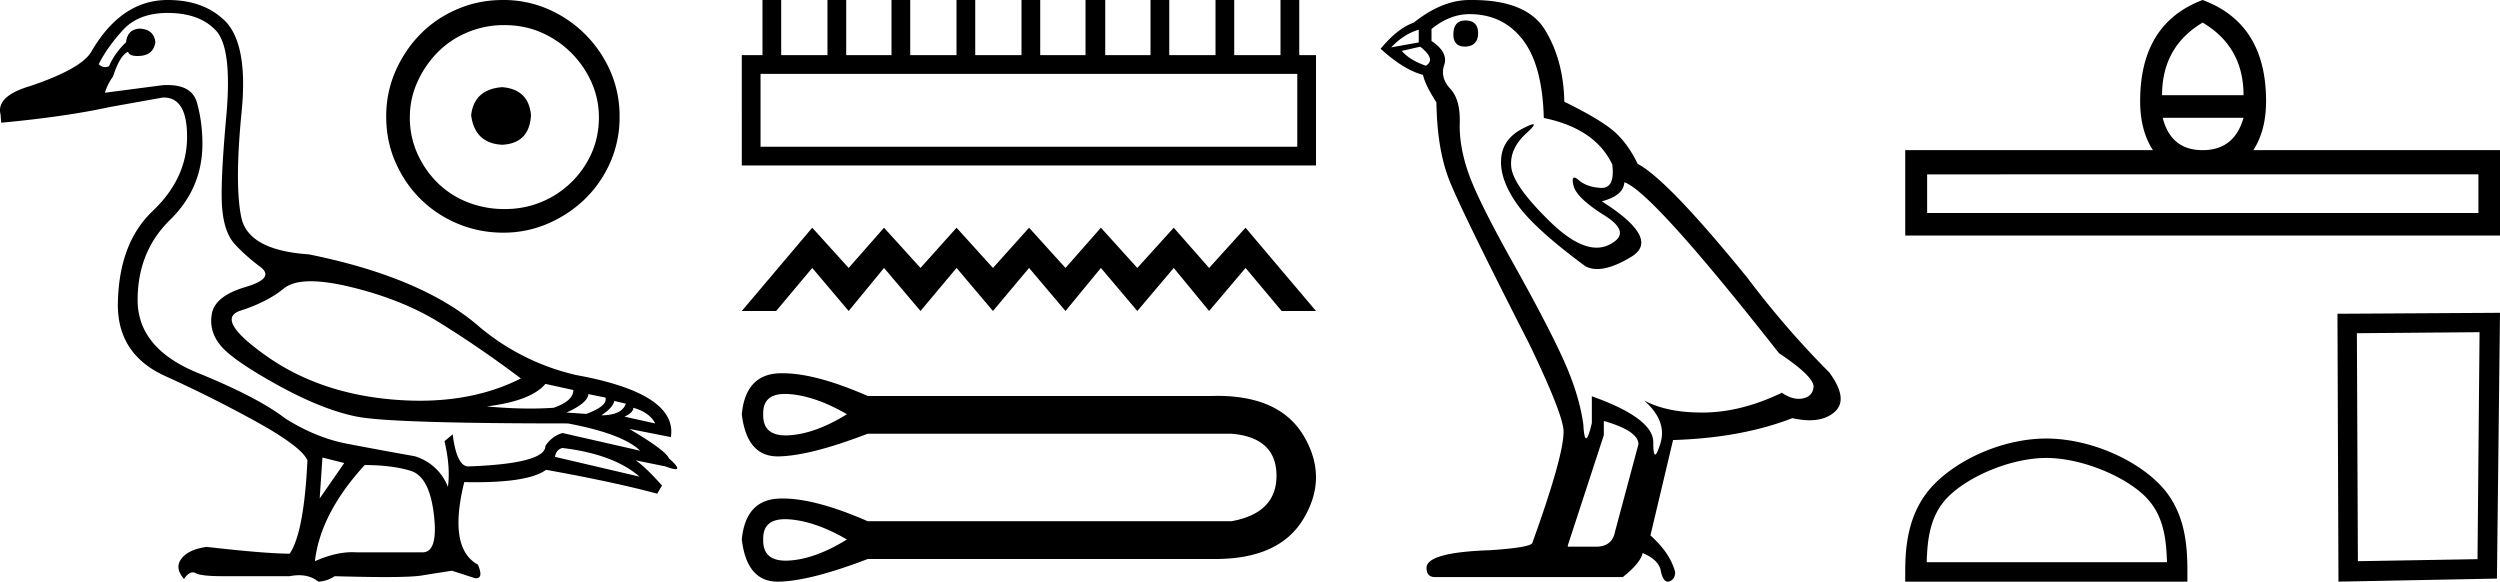 <svg xmlns="http://www.w3.org/2000/svg" width="77.366" height="18"><path d="M9.62 8.704c.336 0 .751.06 1.244.18 1.041.253 1.942.612 2.701 1.076a33.73 33.73 0 0 1 2.554 1.752c-.908.459-1.95.689-3.13.689-.265 0-.537-.012-.816-.035-1.52-.127-2.825-.574-3.915-1.34-1.09-.767-1.36-1.238-.812-1.414.548-.176.995-.404 1.34-.686.181-.148.459-.222.833-.222zm7.258 3.176l.865.19c0 .225-.204.408-.611.549-.233.016-.475.024-.727.024-.42 0-.867-.022-1.341-.066.914-.113 1.519-.345 1.814-.697zm1.33.317l.527.105c.057.17-.14.338-.59.507l-.613-.042c.437-.197.662-.387.676-.57zm.802.211l.358.084c-.084.24-.337.36-.76.36.24-.156.373-.303.402-.444zm.59.211c.338.098.563.26.676.485l-.95-.21c.183-.085.274-.177.274-.275zm-2.194 1.245c1.055.127 1.85.422 2.384.886l-2.616-.612c.028-.154.105-.246.232-.274zM5.188.401c.661 0 1.16.183 1.498.549.338.365.443 1.248.317 2.648-.127 1.4-.17 2.35-.127 2.849.042.5.172.868.39 1.108.218.239.482.474.792.706.31.233.154.44-.465.623s-.963.454-1.034.812c-.07.36.018.69.264.992.246.303.834.71 1.762 1.224.929.514 1.748.84 2.459.981.71.141 2.887.211 6.53.211 1.126.211 1.872.493 2.237.844l-2.405-.548a.943.943 0 0 0-.528.4c0 .366-.795.577-2.384.634-.24 0-.401-.33-.486-.992l-.253.211c.127.535.162 1.006.106 1.414a1.582 1.582 0 0 0-1.034-.95c-.788-.14-1.491-.27-2.11-.39-.62-.12-1.246-.376-1.879-.77-.562-.436-1.466-.908-2.711-1.414-1.245-.507-1.868-1.26-1.868-2.258 0-.999.334-1.825 1.003-2.48.668-.654 1.002-1.438 1.002-2.352 0-.45-.056-.876-.169-1.277-.102-.363-.405-.544-.91-.544a2.39 2.39 0 0 0-.166.006l-1.773.232a1.71 1.71 0 0 1 .254-.507c.14-.436.295-.689.464-.76.024.087.12.13.284.13.023 0 .048 0 .075-.003.281-.014.443-.154.485-.422-.028-.267-.19-.408-.485-.422-.254.014-.394.155-.422.422a2.29 2.29 0 0 0-.528.739c-.04.02-.08.03-.12.03a.277.277 0 0 1-.197-.093c.17-.338.415-.686.74-1.045.323-.359.787-.538 1.392-.538zm4.79 13.758l.675.17-.76 1.097.085-1.267zm1.308.233c.563 0 1.038.06 1.425.179.387.12.626.573.717 1.361.09.774-.027 1.161-.352 1.161h-2.043a1.842 1.842 0 0 0-.136-.005c-.345 0-.73.093-1.151.279.112-.985.626-1.977 1.54-2.975zM5.188 0C4.23 0 3.443.535 2.824 1.604c-.21.351-.837.703-1.878 1.055-.717.21-1.027.506-.928.886l.02.253c1.337-.126 2.456-.288 3.356-.485l1.646-.295a.89.89 0 0 1 .025 0c.49 0 .731.414.724 1.245-.007.844-.362 1.6-1.065 2.268C4.02 7.2 3.66 8.166 3.647 9.433c0 1.027.49 1.762 1.467 2.205.978.443 1.924.918 2.838 1.424.915.507 1.435.9 1.562 1.182-.07 1.491-.254 2.455-.549 2.89-.492 0-1.35-.07-2.574-.21-.38.056-.64.18-.781.37-.14.189-.113.397.084.622.094-.136.184-.204.27-.204.03 0 .06.008.089.024.113.064.394.095.844.095h2.068c.102-.02.198-.03.289-.03.236 0 .435.067.597.199a.988.988 0 0 0 .507-.169c.62.018 1.14.027 1.559.027.557 0 .934-.016 1.131-.048.345-.056.658-.105.94-.148l.717.232.024.001c.16 0 .181-.14.06-.423-.619-.337-.76-1.188-.422-2.553.12.003.234.004.345.004 1.113 0 1.842-.128 2.187-.384 1.407.253 2.554.5 3.44.739l.148-.253c-.366-.408-.64-.669-.823-.781l.928.19c.15.056.254.084.312.084.116 0 .047-.112-.206-.337-.057-.155-.464-.458-1.224-.908l1.287.253c.14-.9-.837-1.54-2.933-1.92a7.14 7.14 0 0 1-2.975-1.477c-1.168-1.027-2.934-1.78-5.297-2.258-1.252-.084-1.949-.468-2.09-1.15-.14-.682-.136-1.77.011-3.26.148-1.491-.06-2.462-.622-2.912C6.433.183 5.877 0 5.188 0z"/><path d="M15.54 2.697c-.579.046-.899.335-.96.869.076.579.396.884.96.914.564-.03.861-.335.892-.914-.046-.534-.343-.823-.892-.869zm.069-1.92c.411 0 .792.076 1.143.229a3.014 3.014 0 0 1 1.554 1.543c.152.342.228.704.228 1.085 0 .396-.076.766-.228 1.109a2.91 2.91 0 0 1-2.697 1.726 3.05 3.05 0 0 1-1.155-.218 2.75 2.75 0 0 1-.925-.605 2.97 2.97 0 0 1-.617-.903 2.698 2.698 0 0 1-.229-1.109c0-.38.076-.743.229-1.085a3.12 3.12 0 0 1 .617-.915c.259-.266.567-.476.925-.628A2.917 2.917 0 0 1 15.61.777zM15.563 0c-.503 0-.975.095-1.417.286-.442.19-.823.45-1.143.777-.32.327-.575.708-.766 1.143a3.46 3.46 0 0 0-.285 1.405c0 .503.095.972.285 1.406.19.434.446.812.766 1.132a3.627 3.627 0 0 0 2.56 1.051 3.46 3.46 0 0 0 1.406-.286c.434-.19.815-.445 1.143-.765a3.59 3.59 0 0 0 .777-1.132 3.46 3.46 0 0 0 .285-1.406 3.46 3.46 0 0 0-.285-1.405 3.704 3.704 0 0 0-1.92-1.92A3.46 3.46 0 0 0 15.563 0zm24.583 2.286V4.54h-16.61V2.286zM23.596 0v1.707h-.64V5.12h17.77V1.707h-.519V0h-.58v1.707h-1.432V0h-.579v1.707h-1.432V0h-.58v1.707h-1.401V0h-.61v1.707h-1.402V0h-.579v1.707H30.18V0h-.58v1.707h-1.432V0h-.579v1.707h-1.402V0h-.58v1.707h-1.432V0zm1.54 7.047l-2.18 2.577h1.063l1.117-1.332 1.127 1.332 1.095-1.332 1.128 1.332 1.116-1.332 1.127 1.332 1.117-1.332 1.127 1.332 1.096-1.332 1.127 1.332 1.127-1.332 1.095 1.332 1.128-1.332 1.116 1.332h1.063l-2.18-2.577-1.127 1.245-1.095-1.245-1.127 1.245-1.127-1.245-1.096 1.245-1.127-1.245-1.117 1.245-1.127-1.245-1.116 1.245-1.128-1.245-1.095 1.245-1.127-1.245zm-.843 5.143c.04 0 .081.002.124.005.546.04 1.143.247 1.792.624-.65.402-1.246.62-1.792.652a1.73 1.73 0 0 1-.103.003c-.476 0-.708-.218-.695-.655-.012-.42.212-.628.674-.628zm0 3.877c.04 0 .081.001.124.004.546.04 1.143.247 1.792.624-.65.402-1.246.62-1.792.652a1.73 1.73 0 0 1-.103.003c-.476 0-.708-.218-.695-.655-.012-.419.212-.628.674-.628zm-.072-4.516l-.106.001c-.695.026-1.08.448-1.159 1.267.103.87.473 1.305 1.111 1.305h.029c.655-.013 1.574-.247 2.756-.702H38.11c.922.078 1.386.507 1.393 1.286.006.779-.458 1.253-1.393 1.422H26.852c-1.073-.469-1.95-.703-2.631-.703-.036 0-.071 0-.106.002-.695.026-1.08.448-1.159 1.266.103.87.473 1.305 1.111 1.305h.029c.655-.013 1.574-.247 2.756-.701h10.756c1.324 0 2.235-.415 2.732-1.247.513-.857.513-1.714 0-2.571-.49-.82-1.382-1.23-2.674-1.23l-.18.003H26.853c-1.073-.47-1.95-.703-2.631-.703zM45.348.634q-.371 0-.371.438 0 .371.371.371.394-.022.394-.415 0-.394-.394-.394zM43.905.92v.393l-.852.153q.393-.415.852-.546zm.044.524q.503.394.175.59-.503-.175-.743-.459l.568-.13zM45.48.438q1.028 0 1.64.787.612.786.655 2.426 1.596.328 2.12 1.442.086.722-.325.722h-.024q-.437-.022-.689-.24-.091-.08-.138-.08-.081 0-.026.243.088.383.962.93.874.546.142.906-.181.09-.387.09-.622 0-1.46-.822-1.115-1.093-1.18-1.661-.066-.568.459-1.05.312-.285.214-.285-.066 0-.323.133-.634.328-.667.961-.033.634.503 1.388.535.754 2.109 1.913.16.084.364.084.432 0 1.057-.38.918-.556-.918-1.715.677-.175.7-.59.852.284 4.786 5.29 1.05.699 1.071 1.027-.022.306-.328.371-.065.014-.133.014-.248 0-.522-.188-1.225.59-2.372.612h-.12q-1.067 0-1.77-.372.72.634.502 1.333-.106.34-.16.34-.059 0-.059-.383 0-.744-1.901-1.421v.83q-.112.47-.178.47-.063 0-.085-.426-.13-.94-.623-2.022-.491-1.082-1.562-2.994-1.071-1.913-1.367-2.754-.295-.842-.273-1.563.022-.722-.295-1.06-.317-.34-.186-.733.132-.393-.393-.743V.897q.568-.46 1.18-.46zm4.153 12.59q1.071.306 1.071.721l-.721 2.689q-.087.48-.59.48h-.874v-.043l1.114-3.41v-.437zM45.558 0h-.079q-.852 0-1.727.7-.502.175-1.027.809.721.655 1.312.808.065.306.415.853.022 1.443.393 2.393.372.951 2.492 5.104 1.05 2.186 1.05 2.689 0 .765-.962 3.431 0 .153-1.312.24-1.967.066-1.967.547 0 .284.262.284h5.814q.547-.437.612-.743.525.219.569.59.073.295.21.295.024 0 .052-.01.175-.066.175-.285-.153-.59-.765-1.136l.7-2.951q2.12-.066 3.693-.678.292.066.535.066.485 0 .777-.262.437-.394-.175-1.224-1.333-1.334-2.536-2.93-2.47-3.038-3.388-3.518-.306-.634-.732-1.006-.426-.371-1.54-.918-.023-1.29-.602-2.23Q47.241 0 45.558 0zm22.605.699q1.266.749 1.266 2.247h-2.521q0-1.498 1.255-2.247zm1.266 2.946q-.284 1.002-1.266 1.002t-1.235-1.002zm7.269 1.751v1.195h-17.06V5.396zM68.163 0Q66.23.729 66.23 3.128q0 .912.395 1.519H58.96v2.642h18.406V4.647h-7.634q.395-.607.395-1.519 0-2.4-1.964-3.128zm-4.837 14.172c1.074 0 2.419.552 3.07 1.202.568.57.643 1.324.664 2.025h-7.435c.02-.701.095-1.456.664-2.025.65-.65 1.963-1.202 3.037-1.202zm0-.601c-1.274 0-2.645.588-3.448 1.392-.824.824-.918 1.909-.918 2.72V18h8.732v-.316c0-.812-.061-1.897-.886-2.721-.803-.804-2.206-1.392-3.48-1.392zm13.407-3.291l-.063 7.024-3.702.063-.031-7.055 3.796-.032zm.633-.6l-5.03.03.031 8.29 4.904-.095.095-8.226z"/></svg>
